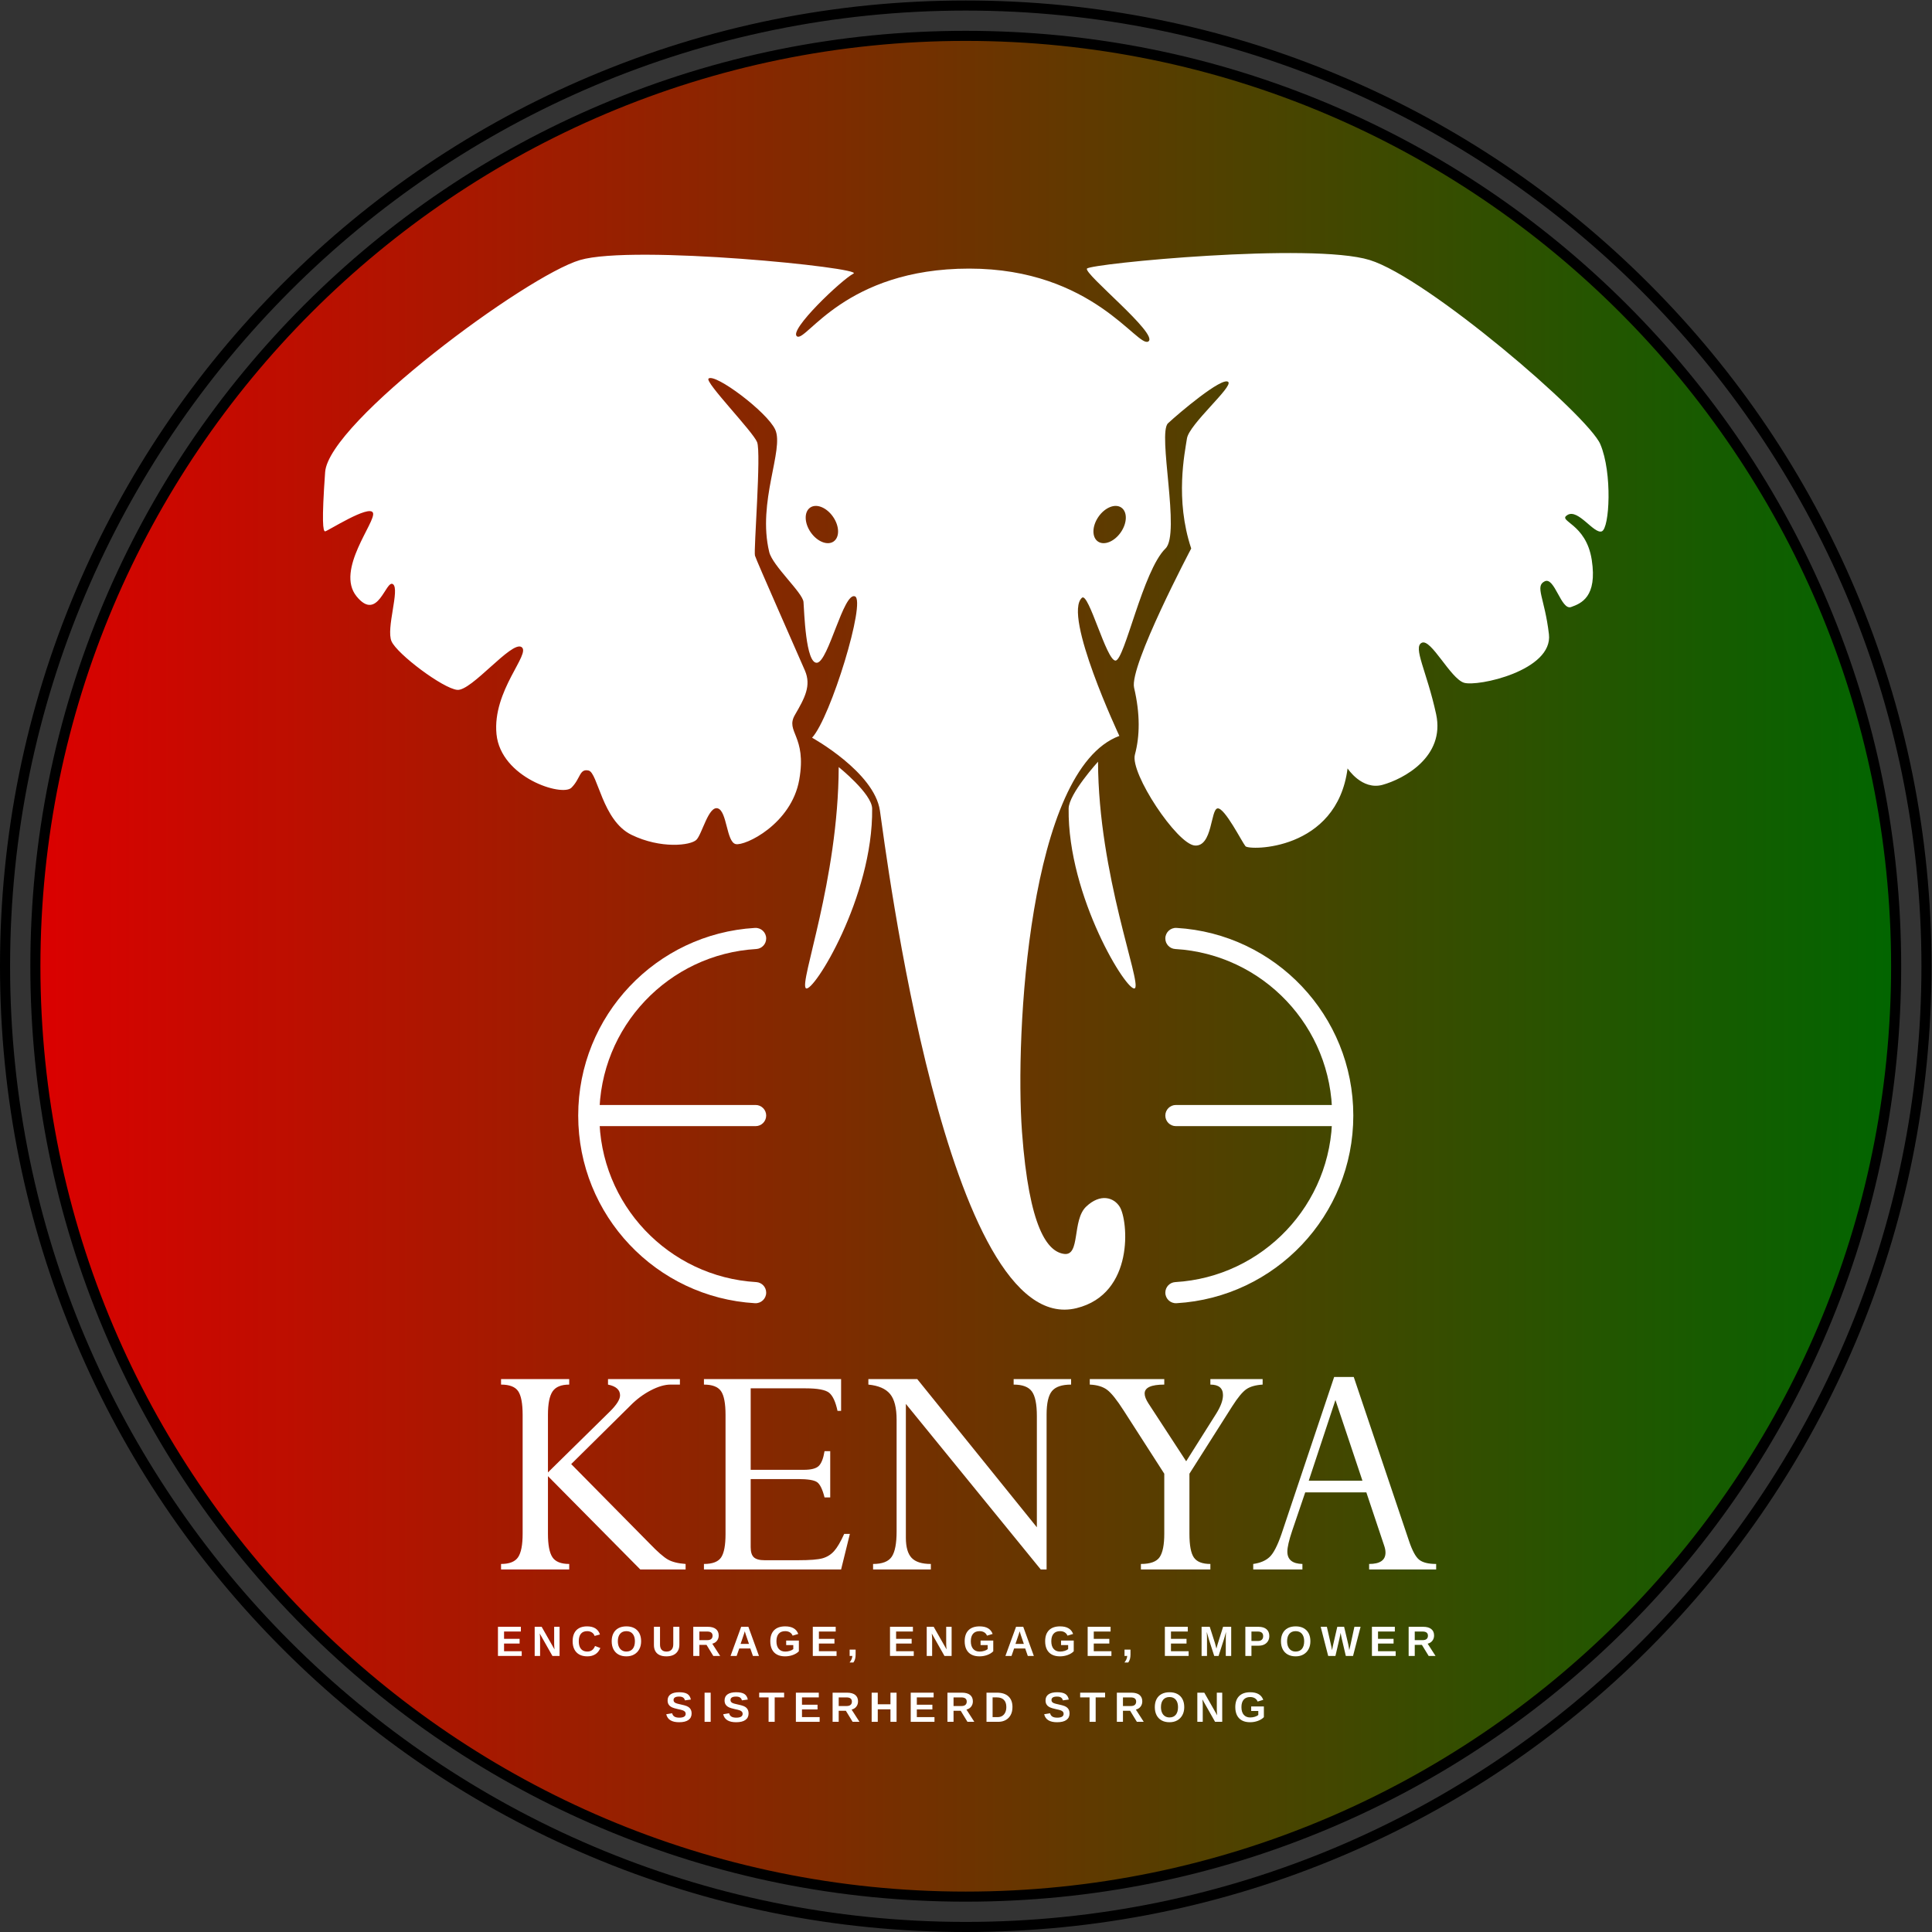 <?xml version="1.0" encoding="UTF-8" standalone="no"?>
<!-- Created with Inkscape (http://www.inkscape.org/) -->

<svg
   version="1.1"
   id="svg2"
   width="533.333"
   height="533.333"
   viewBox="0 0 533.333 533.333"
   xmlns="http://www.w3.org/2000/svg"
   xmlns:svg="http://www.w3.org/2000/svg">
  <rect x="0" y="0" width="533.333" height="533.333" fill="#333333" stroke="none"/>
  <defs
     id="defs6">
    <linearGradient
       x1="0"
       y1="0"
       x2="1"
       y2="0"
       gradientUnits="userSpaceOnUse"
       gradientTransform="matrix(385.349,0,0,-385.349,7.326,200)"
       spreadMethod="pad"
       id="linearGradient26">
      <stop
         style="stop-opacity:1;stop-color:#dc0000"
         offset="0"
         id="stop22" />
      <stop
         style="stop-opacity:1;stop-color:#006600"
         offset="1"
         id="stop24" />
    </linearGradient>
    <clipPath
       clipPathUnits="userSpaceOnUse"
       id="clipPath36">
      <path
         d="M 0,400 H 400 V 0 H 0 Z"
         id="path34" />
    </clipPath>
  </defs>
  <g
     id="g8"
     transform="matrix(1.333,0,0,-1.333,0,533.333)">
    <g
       id="g10">
      <g
         id="g12">
        <g
           id="g18">
          <g
             id="g20">
            <path
               d="M 7.326,200 C 7.326,93.588 93.589,7.325 200,7.325 v 0 c 106.411,0 192.674,86.263 192.674,192.675 v 0 c 0,106.411 -86.263,192.674 -192.674,192.674 v 0 C 93.589,392.674 7.326,306.411 7.326,200"
               style="fill:url(#linearGradient26);stroke:none"
               id="path28" />
          </g>
        </g>
      </g>
    </g>
    <g
       id="g30">
      <g
         id="g32"
         clip-path="url(#clipPath36)">
        <g
           id="g38"
           transform="translate(200,391.63)">
          <path
             d="m 0,0 c -105.665,0 -191.63,-85.965 -191.63,-191.63 0,-105.666 85.965,-191.63 191.63,-191.63 105.665,0 191.63,85.964 191.63,191.63 C 191.63,-85.965 105.665,0 0,0 m 0,-385.349 c -26.152,0 -51.521,5.122 -75.405,15.224 -23.068,9.757 -43.784,23.725 -61.575,41.515 -17.79,17.79 -31.758,38.508 -41.515,61.576 -10.102,23.883 -15.224,49.253 -15.224,75.404 0,26.151 5.122,51.521 15.224,75.404 9.757,23.068 23.725,43.785 41.515,61.575 17.791,17.791 38.507,31.758 61.575,41.516 C -51.521,-3.033 -26.152,2.088 0,2.088 c 26.151,0 51.521,-5.121 75.404,-15.223 23.068,-9.758 43.785,-23.725 61.576,-41.516 17.79,-17.79 31.758,-38.507 41.514,-61.575 10.102,-23.883 15.224,-49.253 15.224,-75.404 0,-26.151 -5.122,-51.521 -15.224,-75.404 C 168.738,-290.102 154.77,-310.82 136.98,-328.61 119.189,-346.4 98.472,-360.368 75.404,-370.125 51.521,-380.227 26.151,-385.349 0,-385.349"
             style="fill:#000000;fill-opacity:1;fill-rule:nonzero;stroke:none"
             id="path40" />
        </g>
        <g
           id="g42"
           transform="translate(119.742,169.077)">
          <path
             d="m 0,0 c 0,-20.719 16.186,-37.657 36.603,-38.86 1.261,-0.075 2.326,0.923 2.326,2.186 0,1.157 -0.9,2.117 -2.055,2.185 C 18.75,-33.426 4.379,-18.391 4.379,0 c 0,18.391 14.371,33.426 32.495,34.489 1.155,0.068 2.055,1.028 2.055,2.185 0,1.263 -1.065,2.261 -2.326,2.186 C 16.186,37.657 0,20.719 0,0"
             style="fill:#ffffff;fill-opacity:1;fill-rule:nonzero;stroke:none"
             id="path44" />
        </g>
        <g
           id="g46"
           transform="translate(123.904,166.887)">
          <path
             d="m 0,0 h 32.576 c 1.21,0 2.191,0.981 2.191,2.191 0,1.21 -0.981,2.19 -2.191,2.19 H 0 c -1.21,0 -2.191,-0.98 -2.191,-2.19 C -2.191,0.981 -1.21,0 0,0"
             style="fill:#ffffff;fill-opacity:1;fill-rule:nonzero;stroke:none"
             id="path48" />
        </g>
        <g
           id="g50"
           transform="translate(280.258,169.077)">
          <path
             d="m 0,0 c 0,-20.719 -16.186,-37.657 -36.603,-38.86 -1.261,-0.075 -2.326,0.923 -2.326,2.186 0,1.157 0.9,2.117 2.055,2.185 18.124,1.063 32.495,16.098 32.495,34.489 0,18.391 -14.371,33.426 -32.495,34.489 -1.155,0.068 -2.055,1.028 -2.055,2.185 0,1.263 1.065,2.261 2.326,2.186 C -16.186,37.657 0,20.719 0,0"
             style="fill:#ffffff;fill-opacity:1;fill-rule:nonzero;stroke:none"
             id="path52" />
        </g>
        <g
           id="g54"
           transform="translate(276.096,166.887)">
          <path
             d="m 0,0 h -32.576 c -1.21,0 -2.191,0.981 -2.191,2.191 0,1.21 0.981,2.19 2.191,2.19 H 0 c 1.21,0 2.191,-0.98 2.191,-2.19 C 2.191,0.981 1.21,0 0,0"
             style="fill:#ffffff;fill-opacity:1;fill-rule:nonzero;stroke:none"
             id="path56" />
        </g>
        <g
           id="g58"
           transform="translate(232.113,289.872)">
          <path
             d="m 0,0 c -1.337,-1.938 -3.458,-2.794 -4.741,-1.913 -1.282,0.885 -1.232,3.174 0.105,5.112 1.336,1.938 3.458,2.795 4.74,1.913 C 1.387,4.227 1.337,1.938 0,0 m -59.486,-1.913 c -1.278,-0.881 -3.4,-0.025 -4.741,1.913 -1.336,1.938 -1.382,4.227 -0.104,5.112 1.282,0.882 3.404,0.025 4.74,-1.913 1.341,-1.938 1.387,-4.227 0.105,-5.112 M 99.304,18.228 C 96.789,24.142 63.521,52.682 51.542,56.379 39.567,60.075 -6.269,55.639 -7.009,54.604 -7.748,53.568 7.923,41 5.706,39.521 3.488,38.042 -5.681,54.604 -31.41,54.604 c -25.725,0 -33.711,-15.229 -35.632,-14.047 -1.926,1.182 9.314,11.829 11.678,13.011 2.369,1.182 -45.54,6.064 -56.629,2.811 -11.089,-3.254 -52.047,-33.565 -52.787,-43.915 -0.739,-10.355 -0.447,-12.276 0,-12.276 0.443,0 9.164,5.618 9.904,3.847 0.739,-1.775 -7.836,-11.829 -3.4,-17.301 4.435,-5.471 6.064,3.547 7.543,2.515 1.479,-1.036 -1.479,-9.168 -0.297,-11.833 1.183,-2.661 10.647,-9.757 13.604,-10.054 2.958,-0.296 11.236,10.204 13.308,8.872 2.067,-1.328 -6.065,-9.018 -5.175,-18.04 0.885,-9.018 13.604,-13.011 15.525,-11.089 1.921,1.921 1.625,3.993 3.55,3.55 1.921,-0.443 2.807,-10.35 8.872,-13.307 6.06,-2.957 12.271,-2.218 13.453,-1.036 1.182,1.182 2.515,7.096 4.436,6.507 1.921,-0.593 1.775,-6.95 3.697,-7.393 1.921,-0.447 11.536,4.14 13.161,13.308 1.624,9.168 -2.958,9.907 -0.886,13.453 2.068,3.551 3.4,6.065 2.068,9.168 -1.329,3.104 -10.054,22.772 -10.35,23.808 -0.297,1.032 1.332,21.289 0.442,23.507 -0.885,2.218 -10.885,12.46 -10.053,13.161 1.361,1.149 12.125,-6.912 13.808,-10.571 1.888,-4.11 -3.771,-14.97 -1.24,-25.358 0.697,-2.865 6.95,-8.428 7.096,-10.35 0.151,-1.925 0.447,-12.864 2.811,-12.572 2.364,0.297 5.472,14.64 7.836,13.754 2.368,-0.889 -5.025,-25.136 -8.872,-29.279 0,0 12.865,-7.096 14.047,-15.083 1.182,-7.981 13.813,-109.674 40.716,-103.05 12.066,2.97 10.696,18.169 8.955,20.976 -1.203,1.951 -4.002,2.857 -6.959,0.046 -2.957,-2.807 -1.149,-10.233 -4.549,-9.791 -3.399,0.443 -7.259,5.171 -8.737,25.283 -1.479,20.107 1.386,75.04 20.165,81.991 0,0 -11.774,25.044 -7.744,28.611 1.387,1.228 5.063,-13.069 6.951,-13.011 1.883,0.054 5.655,18.65 10.35,23.215 3.149,3.061 -1.7,23.858 0.518,25.929 2.218,2.072 11.26,9.728 12.476,8.559 1.032,-0.998 -8.116,-8.763 -8.558,-11.72 -0.443,-2.958 -2.515,-12.568 0.885,-22.768 0,0 -12.877,-24.372 -11.829,-28.837 1.274,-5.434 1.203,-10.016 0.167,-13.859 -1.035,-3.846 8.705,-18.52 12.401,-18.816 3.697,-0.297 3.254,7.539 4.733,7.689 1.478,0.147 5.029,-6.95 5.768,-7.84 0.739,-0.885 18.925,-1.031 21.143,16.119 0,0 2.957,-4.582 7.247,-3.4 4.285,1.182 13.01,5.764 11.089,14.64 -1.921,8.871 -4.878,13.896 -2.957,14.786 1.921,0.885 5.914,-7.393 8.721,-8.283 2.811,-0.886 18.487,2.514 17.597,10.054 -0.885,7.543 -2.957,9.907 -0.885,10.943 2.067,1.036 3.4,-6.061 5.471,-5.321 2.068,0.739 5.468,2.067 4.286,9.757 -1.182,7.689 -7.243,7.986 -5.025,9.314 2.218,1.332 5.467,-3.989 7.096,-3.4 1.625,0.593 2.218,12.125 -0.296,18.04"
             style="fill:#ffffff;fill-opacity:1;fill-rule:nonzero;stroke:none"
             id="path60" />
        </g>
        <g
           id="g62"
           transform="translate(173.686,241.246)">
          <path
             d="M 0,0 C 0,0 6.894,-5.527 6.929,-8.597 7.138,-26.906 -5.325,-46.92 -6.787,-45.806 -8.249,-44.692 -0.071,-23.44 0,0"
             style="fill:#ffffff;fill-opacity:1;fill-rule:nonzero;stroke:none"
             id="path64" />
        </g>
        <g
           id="g66"
           transform="translate(227.393,242.36)">
          <path
             d="M 0,0 C 0,0 -6.054,-6.641 -6.09,-9.711 -6.298,-28.019 6.165,-48.033 7.627,-46.92 9.088,-45.806 0.071,-23.44 0,0"
             style="fill:#ffffff;fill-opacity:1;fill-rule:nonzero;stroke:none"
             id="path68" />
        </g>
        <g
           id="g70"
           transform="translate(103.762,75.075)">
          <path
             d="m 0,0 v 1.143 c 1.725,0 2.901,0.465 3.529,1.396 0.627,0.931 0.942,2.552 0.942,4.862 v 24.594 c 0,2.377 -0.309,4.021 -0.925,4.929 C 2.93,37.833 1.748,38.287 0,38.287 v 1.143 h 14.118 v -1.143 c -1.659,0 -2.807,-0.471 -3.446,-1.412 C 10.033,35.934 9.714,34.309 9.714,32.001 V 20.102 l 12.881,12.666 c 1.368,1.366 2.051,2.464 2.051,3.295 0,1.146 -0.832,1.887 -2.495,2.224 v 1.143 h 14.892 v -1.143 h -1.949 c -1.189,0 -2.55,-0.398 -4.085,-1.193 C 29.474,36.298 28.067,35.25 26.79,33.95 L 14.526,21.825 30.824,5.312 C 32.437,3.639 33.682,2.555 34.556,2.058 35.43,1.561 36.65,1.256 38.22,1.143 V 0 H 28.838 L 9.714,19.328 V 7.407 c 0,-2.313 0.308,-3.934 0.925,-4.867 0.616,-0.932 1.775,-1.397 3.479,-1.397 l 0,-1.143 z"
             style="fill:#ffffff;fill-opacity:1;fill-rule:nonzero;stroke:none"
             id="path72" />
        </g>
        <g
           id="g74"
           transform="translate(170.755,99.58)">
          <path
             d="M 0,0 H 1.177 V -9.58 H 0 c -0.426,1.681 -0.94,2.733 -1.546,3.16 -0.604,0.425 -1.928,0.639 -3.967,0.639 h -9.781 v -14.118 c 0,-0.987 0.219,-1.681 0.655,-2.084 0.438,-0.404 1.182,-0.606 2.236,-0.606 h 6.89 c 2.465,0 4.169,0.135 5.11,0.403 0.941,0.269 1.737,0.768 2.386,1.497 0.651,0.727 1.345,1.91 2.084,3.545 h 1.177 l -1.815,-7.361 h -28.405 v 1.143 c 1.771,0 2.959,0.454 3.564,1.362 0.605,0.909 0.908,2.519 0.908,4.829 V 7.49 c 0,2.4 -0.314,4.049 -0.941,4.946 -0.628,0.897 -1.805,1.346 -3.531,1.346 v 1.143 H 3.429 V 8.337 h -0.74 c -0.403,1.882 -0.98,3.131 -1.73,3.748 -0.752,0.615 -2.382,0.924 -4.892,0.924 H -15.294 V -3.865 h 11.025 c 1.501,0 2.527,0.268 3.077,0.806 C -0.644,-2.521 -0.246,-1.502 0,0"
             style="fill:#ffffff;fill-opacity:1;fill-rule:nonzero;stroke:none"
             id="path76" />
        </g>
        <g
           id="g78"
           transform="translate(209.916,113.362)">
          <path
             d="M 0,0 V 1.143 H 11.9 V 0 C 9.995,0 8.673,-0.448 7.934,-1.345 7.194,-2.241 6.824,-3.866 6.824,-6.219 V -38.287 H 5.616 L -22.319,-4 v -27.693 c 0,-1.952 0.397,-3.348 1.193,-4.19 0.795,-0.841 2.123,-1.262 3.983,-1.262 v -1.142 h -11.966 v 1.142 c 1.904,0 3.193,0.499 3.865,1.498 0.673,0.998 1.009,2.752 1.009,5.265 v 23.08 c 0,2.49 -0.454,4.28 -1.362,5.366 C -26.505,-0.848 -28,-0.202 -30.085,0 v 1.143 h 10.12 l 24.773,-30.69 v 23.06 c 0,2.42 -0.342,4.105 -1.026,5.058 C 3.099,-0.477 1.838,0 0,0"
             style="fill:#ffffff;fill-opacity:1;fill-rule:nonzero;stroke:none"
             id="path80" />
        </g>
        <g
           id="g82"
           transform="translate(255.195,108.891)">
          <path
             d="M 0,0 -8.874,-13.983 V -26.41 c 0,-2.402 0.308,-4.047 0.925,-4.934 0.616,-0.886 1.753,-1.33 3.412,-1.33 v -1.142 h -14.388 v 1.142 c 1.95,0 3.244,0.472 3.883,1.415 0.639,0.943 0.958,2.559 0.958,4.849 v 12.427 l -8.403,13.075 c -1.39,2.174 -2.522,3.597 -3.396,4.269 -0.874,0.672 -2.084,1.042 -3.63,1.11 v 1.142 h 15.429 V 4.471 c -2.711,0 -4.065,-0.617 -4.065,-1.849 0,-0.56 0.268,-1.255 0.806,-2.083 l 7.796,-11.945 6.243,9.899 c 0.919,1.478 1.378,2.742 1.378,3.795 0,1.454 -0.87,2.183 -2.611,2.183 V 5.613 H 6.286 V 4.471 C 4.829,4.381 3.703,4.062 2.908,3.513 2.112,2.963 1.144,1.792 0,0"
             style="fill:#ffffff;fill-opacity:1;fill-rule:nonzero;stroke:none"
             id="path84" />
        </g>
        <g
           id="g86"
           transform="translate(271.03,93.462)">
          <path
             d="M 0,0 H 11.118 L 5.527,16.707 Z m 12.503,-18.387 v 1.143 c 2.261,0 3.391,0.786 3.391,2.359 0,0.45 -0.101,0.955 -0.303,1.518 L 11.928,-2.42 H -0.73 l -2.691,-7.918 c -0.673,-1.999 -1.009,-3.447 -1.009,-4.346 0,-1.662 1.039,-2.515 3.118,-2.56 v -1.143 h -10.186 v 1.143 c 1.458,0.202 2.591,0.685 3.398,1.449 0.808,0.764 1.626,2.347 2.456,4.75 L 5.261,21.48 h 4.057 l 11.45,-33.973 c 0.672,-1.999 1.373,-3.291 2.101,-3.875 0.73,-0.584 1.902,-0.876 3.517,-0.876 v -1.143 z"
             style="fill:#ffffff;fill-opacity:1;fill-rule:nonzero;stroke:none"
             id="path88" />
        </g>
        <g
           id="g90"
           transform="translate(108.043,58.147)">
          <path
             d="m 0,0 v -0.977 h -4.921 v 6.035 h 4.745 V 4.081 H -3.657 V 2.565 h 3.22 V 1.589 h -3.22 V 0 Z"
             style="fill:#ffffff;fill-opacity:1;fill-rule:nonzero;stroke:none"
             id="path92" />
        </g>
        <g
           id="g94"
           transform="translate(111.849,60.729)">
          <path
             d="M 0,0 V -3.559 H -1.122 V 2.476 H 0.321 L 2.989,-2.21 C 2.938,-1.775 2.912,-1.383 2.912,-1.031 V 2.476 H 4.034 V -3.559 H 2.553 l -2.63,4.647 C -0.052,0.862 -0.032,0.659 -0.02,0.478 -0.007,0.297 0,0.138 0,0"
             style="fill:#ffffff;fill-opacity:1;fill-rule:nonzero;stroke:none"
             id="path96" />
        </g>
        <g
           id="g98"
           transform="translate(121.634,58.079)">
          <path
             d="m 0,0 c 0.765,0 1.295,0.383 1.589,1.147 l 1.1,-0.415 C 2.452,0.149 2.104,-0.283 1.646,-0.567 1.188,-0.852 0.64,-0.994 0,-0.994 c -0.646,0 -1.195,0.124 -1.649,0.371 -0.455,0.247 -0.8,0.604 -1.039,1.072 -0.239,0.469 -0.358,1.031 -0.358,1.688 0,0.662 0.114,1.222 0.343,1.678 0.228,0.457 0.565,0.805 1.011,1.043 0.445,0.239 0.991,0.358 1.636,0.358 0.708,0 1.285,-0.142 1.73,-0.426 C 2.119,4.506 2.433,4.089 2.612,3.537 L 1.499,3.233 C 1.404,3.536 1.22,3.776 0.944,3.955 0.668,4.134 0.344,4.223 -0.03,4.223 -0.602,4.223 -1.035,4.046 -1.33,3.691 -1.626,3.338 -1.773,2.819 -1.773,2.137 -1.773,1.675 -1.706,1.284 -1.57,0.968 -1.435,0.65 -1.234,0.41 -0.971,0.246 -0.706,0.082 -0.383,0 0,0"
             style="fill:#ffffff;fill-opacity:1;fill-rule:nonzero;stroke:none"
             id="path100" />
        </g>
        <g
           id="g102"
           transform="translate(131.483,60.216)">
          <path
             d="m 0,0 c 0,0.651 -0.154,1.161 -0.463,1.531 -0.308,0.37 -0.74,0.555 -1.297,0.555 -0.565,0 -1.003,-0.184 -1.31,-0.551 C -3.379,1.169 -3.533,0.657 -3.533,0 c 0,-0.439 0.071,-0.819 0.214,-1.139 0.142,-0.32 0.346,-0.566 0.61,-0.739 0.265,-0.173 0.577,-0.259 0.94,-0.259 0.566,0 1.001,0.186 1.309,0.557 C -0.153,-1.209 0,-0.683 0,0 m 1.289,0 c 0,-0.628 -0.126,-1.177 -0.379,-1.646 -0.253,-0.47 -0.608,-0.835 -1.066,-1.095 -0.458,-0.26 -0.996,-0.39 -1.613,-0.39 -0.63,0 -1.173,0.127 -1.627,0.379 -0.455,0.253 -0.802,0.613 -1.045,1.082 -0.243,0.468 -0.365,1.024 -0.365,1.67 0,0.646 0.121,1.198 0.363,1.657 0.241,0.46 0.589,0.813 1.045,1.057 0.455,0.243 1.002,0.365 1.638,0.365 0.64,0 1.186,-0.123 1.64,-0.37 C 0.334,2.462 0.683,2.108 0.925,1.649 1.168,1.189 1.289,0.64 1.289,0"
             style="fill:#ffffff;fill-opacity:1;fill-rule:nonzero;stroke:none"
             id="path104" />
        </g>
        <g
           id="g106"
           transform="translate(137.991,57.085)">
          <path
             d="M 0,0 C -0.554,0 -1.022,0.091 -1.405,0.272 -1.787,0.453 -2.077,0.719 -2.274,1.069 -2.472,1.419 -2.57,1.845 -2.57,2.348 V 6.12 h 1.263 V 2.445 c 0,-0.476 0.114,-0.838 0.341,-1.085 0.227,-0.247 0.561,-0.371 1,-0.371 0.451,0 0.798,0.13 1.041,0.388 0.242,0.259 0.363,0.629 0.363,1.111 V 6.12 H 2.702 V 2.411 C 2.702,1.903 2.596,1.47 2.383,1.109 2.171,0.75 1.863,0.475 1.46,0.285 1.058,0.095 0.571,0 0,0"
             style="fill:#ffffff;fill-opacity:1;fill-rule:nonzero;stroke:none"
             id="path108" />
        </g>
        <g
           id="g110"
           transform="translate(147.566,61.355)">
          <path
             d="m 0,0 c 0,0.288 -0.093,0.505 -0.278,0.65 -0.187,0.147 -0.465,0.219 -0.836,0.219 h -1.618 v -1.781 h 1.652 c 0.354,0 0.623,0.079 0.806,0.239 C -0.092,-0.513 0,-0.289 0,0 M -2.732,-1.894 V -4.185 H -3.996 V 1.85 h 3.015 C -0.262,1.85 0.294,1.695 0.685,1.386 1.076,1.075 1.271,0.631 1.271,0.051 1.271,-0.371 1.151,-0.736 0.912,-1.043 0.672,-1.35 0.348,-1.552 -0.061,-1.649 L 1.571,-4.185 H 0.149 l -1.4,2.291 z"
             style="fill:#ffffff;fill-opacity:1;fill-rule:nonzero;stroke:none"
             id="path112" />
        </g>
        <g
           id="g114"
           transform="translate(154.237,62.276)">
          <path
             d="m 0,0 c -0.028,-0.114 -0.068,-0.252 -0.12,-0.411 -0.051,-0.16 -0.088,-0.274 -0.111,-0.339 l -0.634,-1.863 h 1.734 l -0.65,1.902 C 0.179,-0.594 0.142,-0.476 0.107,-0.355 0.073,-0.236 0.037,-0.117 0,0 m -1.147,-3.563 -0.537,-1.542 h -1.262 l 2.201,6.034 h 1.49 L 2.938,-5.105 H 1.687 l -0.535,1.542 z"
             style="fill:#ffffff;fill-opacity:1;fill-rule:nonzero;stroke:none"
             id="path116" />
        </g>
        <g
           id="g118"
           transform="translate(162.613,58.074)">
          <path
             d="M 0,0 C 0.328,0 0.646,0.048 0.955,0.144 1.264,0.239 1.502,0.361 1.67,0.51 V 1.345 H 0.197 V 2.279 H 2.826 V 0.061 C 2.507,-0.268 2.091,-0.525 1.578,-0.711 1.065,-0.896 0.528,-0.989 -0.034,-0.989 c -0.654,0 -1.209,0.122 -1.664,0.366 -0.455,0.244 -0.802,0.6 -1.039,1.066 -0.237,0.467 -0.356,1.034 -0.356,1.699 0,0.994 0.266,1.755 0.797,2.285 0.531,0.529 1.295,0.794 2.291,0.794 0.709,0 1.288,-0.13 1.739,-0.392 C 2.186,4.568 2.507,4.175 2.698,3.649 L 1.533,3.298 C 1.407,3.604 1.21,3.835 0.942,3.992 0.674,4.149 0.358,4.228 -0.005,4.228 -0.599,4.228 -1.05,4.048 -1.357,3.688 -1.666,3.328 -1.82,2.813 -1.82,2.142 -1.82,1.459 -1.661,0.932 -1.343,0.56 -1.024,0.187 -0.577,0 0,0"
             style="fill:#ffffff;fill-opacity:1;fill-rule:nonzero;stroke:none"
             id="path120" />
        </g>
        <g
           id="g122"
           transform="translate(173.244,58.147)">
          <path
             d="m 0,0 v -0.977 h -4.921 v 6.035 h 4.745 V 4.081 H -3.657 V 2.565 h 3.22 V 1.589 h -3.22 V 0 Z"
             style="fill:#ffffff;fill-opacity:1;fill-rule:nonzero;stroke:none"
             id="path124" />
        </g>
        <g
           id="g126"
           transform="translate(177.192,57.453)">
          <path
             d="M 0,0 C 0,-0.342 -0.037,-0.645 -0.109,-0.907 -0.183,-1.17 -0.3,-1.414 -0.463,-1.64 h -0.792 c 0.168,0.203 0.305,0.425 0.411,0.668 0.106,0.243 0.158,0.473 0.158,0.69 H -1.238 V 1.024 H 0 Z"
             style="fill:#ffffff;fill-opacity:1;fill-rule:nonzero;stroke:none"
             id="path128" />
        </g>
        <g
           id="g130"
           transform="translate(189.232,58.147)">
          <path
             d="m 0,0 v -0.977 h -4.921 v 6.035 h 4.745 V 4.081 H -3.657 V 2.565 h 3.22 V 1.589 h -3.22 V 0 Z"
             style="fill:#ffffff;fill-opacity:1;fill-rule:nonzero;stroke:none"
             id="path132" />
        </g>
        <g
           id="g134"
           transform="translate(193.037,60.729)">
          <path
             d="M 0,0 V -3.559 H -1.122 V 2.476 H 0.321 L 2.989,-2.21 C 2.938,-1.775 2.912,-1.383 2.912,-1.031 V 2.476 H 4.034 V -3.559 H 2.553 l -2.63,4.647 C -0.052,0.862 -0.032,0.659 -0.02,0.478 -0.007,0.297 0,0.138 0,0"
             style="fill:#ffffff;fill-opacity:1;fill-rule:nonzero;stroke:none"
             id="path136" />
        </g>
        <g
           id="g138"
           transform="translate(202.869,58.074)">
          <path
             d="M 0,0 C 0.328,0 0.646,0.048 0.955,0.144 1.264,0.239 1.502,0.361 1.67,0.51 V 1.345 H 0.197 V 2.279 H 2.826 V 0.061 C 2.507,-0.268 2.091,-0.525 1.578,-0.711 1.065,-0.896 0.528,-0.989 -0.034,-0.989 c -0.654,0 -1.209,0.122 -1.664,0.366 -0.455,0.244 -0.802,0.6 -1.039,1.066 -0.237,0.467 -0.356,1.034 -0.356,1.699 0,0.994 0.266,1.755 0.797,2.285 0.531,0.529 1.295,0.794 2.291,0.794 0.709,0 1.288,-0.13 1.739,-0.392 C 2.186,4.568 2.507,4.175 2.698,3.649 L 1.533,3.298 C 1.407,3.604 1.21,3.835 0.942,3.992 0.674,4.149 0.358,4.228 -0.005,4.228 -0.599,4.228 -1.05,4.048 -1.357,3.688 -1.666,3.328 -1.82,2.813 -1.82,2.142 -1.82,1.459 -1.661,0.932 -1.343,0.56 -1.024,0.187 -0.577,0 0,0"
             style="fill:#ffffff;fill-opacity:1;fill-rule:nonzero;stroke:none"
             id="path140" />
        </g>
        <g
           id="g142"
           transform="translate(211.16,62.276)">
          <path
             d="m 0,0 c -0.028,-0.114 -0.068,-0.252 -0.12,-0.411 -0.051,-0.16 -0.088,-0.274 -0.111,-0.339 l -0.634,-1.863 h 1.734 l -0.65,1.902 C 0.179,-0.594 0.142,-0.476 0.107,-0.355 0.073,-0.236 0.037,-0.117 0,0 m -1.147,-3.563 -0.537,-1.542 h -1.262 l 2.201,6.034 h 1.49 L 2.938,-5.105 H 1.687 l -0.535,1.542 z"
             style="fill:#ffffff;fill-opacity:1;fill-rule:nonzero;stroke:none"
             id="path144" />
        </g>
        <g
           id="g146"
           transform="translate(219.535,58.074)">
          <path
             d="M 0,0 C 0.328,0 0.646,0.048 0.955,0.144 1.264,0.239 1.502,0.361 1.67,0.51 V 1.345 H 0.197 V 2.279 H 2.826 V 0.061 C 2.507,-0.268 2.091,-0.525 1.578,-0.711 1.065,-0.896 0.528,-0.989 -0.034,-0.989 c -0.654,0 -1.209,0.122 -1.664,0.366 -0.455,0.244 -0.802,0.6 -1.039,1.066 -0.237,0.467 -0.356,1.034 -0.356,1.699 0,0.994 0.266,1.755 0.797,2.285 0.531,0.529 1.295,0.794 2.291,0.794 0.709,0 1.288,-0.13 1.739,-0.392 C 2.186,4.568 2.507,4.175 2.698,3.649 L 1.533,3.298 C 1.407,3.604 1.21,3.835 0.942,3.992 0.674,4.149 0.358,4.228 -0.005,4.228 -0.599,4.228 -1.05,4.048 -1.357,3.688 -1.666,3.328 -1.82,2.813 -1.82,2.142 -1.82,1.459 -1.661,0.932 -1.343,0.56 -1.024,0.187 -0.577,0 0,0"
             style="fill:#ffffff;fill-opacity:1;fill-rule:nonzero;stroke:none"
             id="path148" />
        </g>
        <g
           id="g150"
           transform="translate(230.167,58.147)">
          <path
             d="m 0,0 v -0.977 h -4.921 v 6.035 h 4.745 V 4.081 H -3.657 V 2.565 h 3.22 V 1.589 h -3.22 V 0 Z"
             style="fill:#ffffff;fill-opacity:1;fill-rule:nonzero;stroke:none"
             id="path152" />
        </g>
        <g
           id="g154"
           transform="translate(234.115,57.453)">
          <path
             d="M 0,0 C 0,-0.342 -0.037,-0.645 -0.109,-0.907 -0.183,-1.17 -0.3,-1.414 -0.463,-1.64 h -0.792 c 0.168,0.203 0.305,0.425 0.411,0.668 0.106,0.243 0.158,0.473 0.158,0.69 H -1.238 V 1.024 H 0 Z"
             style="fill:#ffffff;fill-opacity:1;fill-rule:nonzero;stroke:none"
             id="path156" />
        </g>
        <g
           id="g158"
           transform="translate(246.155,58.147)">
          <path
             d="m 0,0 v -0.977 h -4.921 v 6.035 h 4.745 V 4.081 H -3.657 V 2.565 h 3.22 V 1.589 h -3.22 V 0 Z"
             style="fill:#ffffff;fill-opacity:1;fill-rule:nonzero;stroke:none"
             id="path160" />
        </g>
        <g
           id="g162"
           transform="translate(249.96,60.828)">
          <path
             d="m 0,0 v -3.657 h -1.122 v 6.034 h 1.691 l 1.079,-3.375 c 0.049,-0.188 0.099,-0.377 0.151,-0.567 0.051,-0.19 0.101,-0.379 0.149,-0.568 0.031,0.109 0.062,0.217 0.09,0.323 0.029,0.108 0.059,0.215 0.088,0.325 0.03,0.108 0.061,0.214 0.093,0.32 L 3.328,2.377 H 5.011 V -3.657 H 3.889 V 0 c 0,0.083 0.004,0.249 0.01,0.499 0.007,0.25 0.018,0.522 0.033,0.816 C 3.832,0.933 3.744,0.607 3.668,0.339 3.593,0.07 3.53,-0.14 3.481,-0.291 L 2.394,-3.657 h -0.9 L 0.407,-0.291 -0.052,1.315 C -0.034,0.984 -0.021,0.709 -0.013,0.491 -0.005,0.272 0,0.108 0,0"
             style="fill:#ffffff;fill-opacity:1;fill-rule:nonzero;stroke:none"
             id="path164" />
        </g>
        <g
           id="g166"
           transform="translate(261.59,61.273)">
          <path
             d="m 0,0 c 0,0.635 -0.374,0.951 -1.122,0.951 h -1.306 v -1.957 h 1.34 c 0.349,0 0.617,0.086 0.806,0.259 C -0.094,-0.574 0,-0.325 0,0 m 1.272,0.021 c 0,-0.39 -0.089,-0.737 -0.267,-1.038 -0.179,-0.301 -0.433,-0.537 -0.761,-0.707 -0.328,-0.17 -0.72,-0.255 -1.173,-0.255 h -1.499 v -2.124 h -1.263 v 6.035 h 2.711 c 0.722,0 1.278,-0.166 1.667,-0.499 C 1.077,1.101 1.272,0.63 1.272,0.021"
             style="fill:#ffffff;fill-opacity:1;fill-rule:nonzero;stroke:none"
             id="path168" />
        </g>
        <g
           id="g170"
           transform="translate(270.082,60.216)">
          <path
             d="m 0,0 c 0,0.651 -0.154,1.161 -0.463,1.531 -0.308,0.37 -0.74,0.555 -1.297,0.555 -0.565,0 -1.003,-0.184 -1.31,-0.551 C -3.379,1.169 -3.533,0.657 -3.533,0 c 0,-0.439 0.071,-0.819 0.214,-1.139 0.142,-0.32 0.346,-0.566 0.61,-0.739 0.265,-0.173 0.577,-0.259 0.94,-0.259 0.566,0 1.001,0.186 1.309,0.557 C -0.153,-1.209 0,-0.683 0,0 m 1.289,0 c 0,-0.628 -0.126,-1.177 -0.379,-1.646 -0.253,-0.47 -0.608,-0.835 -1.066,-1.095 -0.458,-0.26 -0.996,-0.39 -1.613,-0.39 -0.63,0 -1.173,0.127 -1.627,0.379 -0.455,0.253 -0.802,0.613 -1.045,1.082 -0.243,0.468 -0.365,1.024 -0.365,1.67 0,0.646 0.121,1.198 0.363,1.657 0.241,0.46 0.589,0.813 1.045,1.057 0.455,0.243 1.002,0.365 1.638,0.365 0.64,0 1.186,-0.123 1.64,-0.37 C 0.334,2.462 0.683,2.108 0.925,1.649 1.168,1.189 1.289,0.64 1.289,0"
             style="fill:#ffffff;fill-opacity:1;fill-rule:nonzero;stroke:none"
             id="path172" />
        </g>
        <g
           id="g174"
           transform="translate(277.387,60.743)">
          <path
             d="M 0,0 -0.831,-3.572 H -2.33 l -1.555,6.034 h 1.281 l 0.839,-3.695 c 0.037,-0.158 0.078,-0.339 0.122,-0.544 0.044,-0.206 0.081,-0.407 0.109,-0.6 0.029,0.134 0.055,0.265 0.08,0.392 0.023,0.127 0.049,0.253 0.074,0.377 0.026,0.124 0.053,0.247 0.082,0.37 l 0.852,3.7 h 1.414 l 0.844,-3.567 c 0.028,-0.121 0.063,-0.294 0.104,-0.523 0.041,-0.228 0.081,-0.478 0.118,-0.749 0.037,0.165 0.07,0.312 0.101,0.439 0.03,0.126 0.059,0.253 0.09,0.38 0.03,0.128 0.062,0.273 0.096,0.436 L 3.096,2.462 H 4.377 L 2.817,-3.572 H 1.318 l -0.817,3.49 C 0.452,0.124 0.406,0.334 0.363,0.548 0.32,0.762 0.282,0.981 0.248,1.207 0.225,1.085 0.196,0.94 0.162,0.774 0.128,0.609 0.096,0.455 0.066,0.312 0.036,0.17 0.014,0.065 0,0"
             style="fill:#ffffff;fill-opacity:1;fill-rule:nonzero;stroke:none"
             id="path176" />
        </g>
        <g
           id="g178"
           transform="translate(289.034,58.147)">
          <path
             d="m 0,0 v -0.977 h -4.921 v 6.035 h 4.745 V 4.081 H -3.657 V 2.565 h 3.22 V 1.589 h -3.22 V 0 Z"
             style="fill:#ffffff;fill-opacity:1;fill-rule:nonzero;stroke:none"
             id="path180" />
        </g>
        <g
           id="g182"
           transform="translate(295.714,61.355)">
          <path
             d="m 0,0 c 0,0.288 -0.093,0.505 -0.278,0.65 -0.187,0.147 -0.465,0.219 -0.836,0.219 h -1.618 v -1.781 h 1.652 c 0.354,0 0.623,0.079 0.806,0.239 C -0.092,-0.513 0,-0.289 0,0 M -2.732,-1.894 V -4.185 H -3.996 V 1.85 h 3.015 C -0.262,1.85 0.294,1.695 0.685,1.386 1.076,1.075 1.271,0.631 1.271,0.051 1.271,-0.371 1.151,-0.736 0.912,-1.043 0.672,-1.35 0.348,-1.552 -0.061,-1.649 L 1.571,-4.185 H 0.149 l -1.4,2.291 z"
             style="fill:#ffffff;fill-opacity:1;fill-rule:nonzero;stroke:none"
             id="path184" />
        </g>
        <g
           id="g186"
           transform="translate(143.228,45.265)">
          <path
             d="m 0,0 c 0,-0.592 -0.219,-1.043 -0.657,-1.355 -0.439,-0.314 -1.082,-0.47 -1.93,-0.47 -1.527,0 -2.417,0.553 -2.668,1.658 l 1.221,0.201 c 0.082,-0.32 0.244,-0.552 0.483,-0.696 0.24,-0.145 0.572,-0.216 0.998,-0.216 0.443,0 0.774,0.066 0.994,0.201 0.22,0.134 0.33,0.335 0.33,0.604 0,0.171 -0.05,0.312 -0.15,0.424 -0.1,0.111 -0.243,0.204 -0.429,0.278 -0.09,0.037 -0.225,0.078 -0.402,0.122 -0.177,0.045 -0.396,0.094 -0.659,0.148 -0.303,0.072 -0.54,0.132 -0.711,0.182 -0.172,0.05 -0.309,0.099 -0.411,0.146 -0.104,0.046 -0.203,0.099 -0.3,0.156 -0.215,0.129 -0.382,0.3 -0.502,0.513 -0.119,0.215 -0.18,0.482 -0.18,0.802 0,0.545 0.205,0.963 0.616,1.252 0.409,0.29 1.004,0.435 1.788,0.435 0.748,0 1.309,-0.116 1.684,-0.351 C -0.509,3.8 -0.267,3.413 -0.158,2.873 L -1.384,2.706 c -0.062,0.26 -0.19,0.456 -0.383,0.587 -0.192,0.132 -0.468,0.197 -0.829,0.197 -0.383,0 -0.669,-0.06 -0.86,-0.179 -0.191,-0.121 -0.287,-0.3 -0.287,-0.54 0,-0.158 0.041,-0.286 0.122,-0.386 C -3.54,2.285 -3.419,2.199 -3.26,2.128 -3.108,2.06 -2.784,1.973 -2.287,1.867 -1.999,1.804 -1.75,1.745 -1.542,1.689 -1.333,1.634 -1.166,1.58 -1.041,1.528 -0.915,1.475 -0.803,1.417 -0.704,1.357 -0.606,1.297 -0.521,1.233 -0.45,1.164 -0.304,1.024 -0.192,0.858 -0.115,0.666 -0.039,0.473 0,0.251 0,0"
             style="fill:#ffffff;fill-opacity:1;fill-rule:nonzero;stroke:none"
             id="path188" />
        </g>
        <path
           d="m 147.175,43.526 h -1.264 v 6.034 h 1.264 z"
           style="fill:#ffffff;fill-opacity:1;fill-rule:nonzero;stroke:none"
           id="path190" />
        <g
           id="g192"
           transform="translate(155.024,45.265)">
          <path
             d="m 0,0 c 0,-0.592 -0.219,-1.043 -0.657,-1.355 -0.439,-0.314 -1.082,-0.47 -1.93,-0.47 -1.527,0 -2.417,0.553 -2.668,1.658 l 1.221,0.201 c 0.082,-0.32 0.244,-0.552 0.483,-0.696 0.24,-0.145 0.572,-0.216 0.998,-0.216 0.443,0 0.774,0.066 0.994,0.201 0.22,0.134 0.33,0.335 0.33,0.604 0,0.171 -0.05,0.312 -0.15,0.424 -0.1,0.111 -0.243,0.204 -0.429,0.278 -0.09,0.037 -0.225,0.078 -0.402,0.122 -0.177,0.045 -0.396,0.094 -0.659,0.148 -0.303,0.072 -0.54,0.132 -0.711,0.182 -0.172,0.05 -0.309,0.099 -0.411,0.146 -0.104,0.046 -0.203,0.099 -0.3,0.156 -0.215,0.129 -0.382,0.3 -0.502,0.513 -0.119,0.215 -0.18,0.482 -0.18,0.802 0,0.545 0.205,0.963 0.616,1.252 0.409,0.29 1.004,0.435 1.788,0.435 0.748,0 1.309,-0.116 1.684,-0.351 C -0.509,3.8 -0.267,3.413 -0.158,2.873 L -1.384,2.706 c -0.062,0.26 -0.19,0.456 -0.383,0.587 -0.192,0.132 -0.468,0.197 -0.829,0.197 -0.383,0 -0.669,-0.06 -0.86,-0.179 -0.191,-0.121 -0.287,-0.3 -0.287,-0.54 0,-0.158 0.041,-0.286 0.122,-0.386 C -3.54,2.285 -3.419,2.199 -3.26,2.128 -3.108,2.06 -2.784,1.973 -2.287,1.867 -1.999,1.804 -1.75,1.745 -1.542,1.689 -1.333,1.634 -1.166,1.58 -1.041,1.528 -0.915,1.475 -0.803,1.417 -0.704,1.357 -0.606,1.297 -0.521,1.233 -0.45,1.164 -0.304,1.024 -0.192,0.858 -0.115,0.666 -0.039,0.473 0,0.251 0,0"
             style="fill:#ffffff;fill-opacity:1;fill-rule:nonzero;stroke:none"
             id="path194" />
        </g>
        <g
           id="g196"
           transform="translate(160.431,48.584)">
          <path
             d="M 0,0 V -5.058 H -1.264 V 0 H -3.212 V 0.977 H 1.953 L 1.953,0 Z"
             style="fill:#ffffff;fill-opacity:1;fill-rule:nonzero;stroke:none"
             id="path198" />
        </g>
        <g
           id="g200"
           transform="translate(169.741,44.503)">
          <path
             d="m 0,0 v -0.977 h -4.921 v 6.035 h 4.745 V 4.081 H -3.657 V 2.565 h 3.22 V 1.589 h -3.22 V 0 Z"
             style="fill:#ffffff;fill-opacity:1;fill-rule:nonzero;stroke:none"
             id="path202" />
        </g>
        <g
           id="g204"
           transform="translate(176.42,47.711)">
          <path
             d="m 0,0 c 0,0.288 -0.093,0.505 -0.278,0.65 -0.187,0.147 -0.465,0.219 -0.836,0.219 h -1.618 v -1.781 h 1.652 c 0.354,0 0.623,0.079 0.806,0.239 C -0.092,-0.513 0,-0.289 0,0 M -2.732,-1.894 V -4.185 H -3.996 V 1.85 h 3.015 C -0.262,1.85 0.294,1.695 0.685,1.386 1.076,1.075 1.271,0.631 1.271,0.051 1.271,-0.371 1.151,-0.736 0.912,-1.043 0.672,-1.35 0.348,-1.552 -0.061,-1.649 L 1.571,-4.185 H 0.149 l -1.4,2.291 z"
             style="fill:#ffffff;fill-opacity:1;fill-rule:nonzero;stroke:none"
             id="path206" />
        </g>
        <g
           id="g208"
           transform="translate(181.777,46.113)">
          <path
             d="M 0,0 V -2.587 H -1.264 V 3.447 H 0 V 1.045 H 2.629 V 3.447 H 3.893 V -2.587 H 2.629 l 0,2.587 z"
             style="fill:#ffffff;fill-opacity:1;fill-rule:nonzero;stroke:none"
             id="path210" />
        </g>
        <g
           id="g212"
           transform="translate(193.523,44.503)">
          <path
             d="m 0,0 v -0.977 h -4.921 v 6.035 h 4.745 V 4.081 H -3.657 V 2.565 h 3.22 V 1.589 h -3.22 V 0 Z"
             style="fill:#ffffff;fill-opacity:1;fill-rule:nonzero;stroke:none"
             id="path214" />
        </g>
        <g
           id="g216"
           transform="translate(200.202,47.711)">
          <path
             d="m 0,0 c 0,0.288 -0.093,0.505 -0.278,0.65 -0.187,0.147 -0.465,0.219 -0.836,0.219 h -1.618 v -1.781 h 1.652 c 0.354,0 0.623,0.079 0.806,0.239 C -0.092,-0.513 0,-0.289 0,0 M -2.732,-1.894 V -4.185 H -3.996 V 1.85 h 3.015 C -0.262,1.85 0.294,1.695 0.685,1.386 1.076,1.075 1.271,0.631 1.271,0.051 1.271,-0.371 1.151,-0.736 0.912,-1.043 0.672,-1.35 0.348,-1.552 -0.061,-1.649 L 1.571,-4.185 H 0.149 l -1.4,2.291 z"
             style="fill:#ffffff;fill-opacity:1;fill-rule:nonzero;stroke:none"
             id="path218" />
        </g>
        <g
           id="g220"
           transform="translate(208.402,46.589)">
          <path
             d="m 0,0 c 0,0.647 -0.169,1.143 -0.506,1.483 -0.337,0.342 -0.817,0.512 -1.443,0.512 h -0.895 v -4.081 h 1.071 c 0.362,0 0.675,0.085 0.94,0.255 0.264,0.17 0.469,0.41 0.614,0.722 C -0.073,-0.798 0,-0.429 0,0 M 1.271,0 C 1.271,-0.646 1.146,-1.196 0.896,-1.653 0.647,-2.11 0.302,-2.459 -0.14,-2.7 -0.581,-2.942 -1.09,-3.063 -1.666,-3.063 h -2.441 v 6.035 h 2.184 c 1.016,0 1.803,-0.256 2.36,-0.769 C 0.993,1.69 1.271,0.956 1.271,0"
             style="fill:#ffffff;fill-opacity:1;fill-rule:nonzero;stroke:none"
             id="path222" />
        </g>
        <g
           id="g224"
           transform="translate(221.495,45.265)">
          <path
             d="m 0,0 c 0,-0.592 -0.219,-1.043 -0.657,-1.355 -0.439,-0.314 -1.082,-0.47 -1.93,-0.47 -1.527,0 -2.417,0.553 -2.668,1.658 l 1.221,0.201 c 0.082,-0.32 0.244,-0.552 0.483,-0.696 0.24,-0.145 0.572,-0.216 0.998,-0.216 0.443,0 0.774,0.066 0.994,0.201 0.22,0.134 0.33,0.335 0.33,0.604 0,0.171 -0.05,0.312 -0.15,0.424 -0.1,0.111 -0.243,0.204 -0.429,0.278 -0.09,0.037 -0.225,0.078 -0.402,0.122 -0.177,0.045 -0.396,0.094 -0.659,0.148 -0.303,0.072 -0.54,0.132 -0.711,0.182 -0.172,0.05 -0.309,0.099 -0.411,0.146 -0.104,0.046 -0.203,0.099 -0.3,0.156 -0.215,0.129 -0.382,0.3 -0.502,0.513 -0.119,0.215 -0.18,0.482 -0.18,0.802 0,0.545 0.205,0.963 0.616,1.252 0.409,0.29 1.004,0.435 1.788,0.435 0.748,0 1.309,-0.116 1.684,-0.351 C -0.509,3.8 -0.267,3.413 -0.158,2.873 L -1.384,2.706 c -0.062,0.26 -0.19,0.456 -0.383,0.587 -0.192,0.132 -0.468,0.197 -0.829,0.197 -0.383,0 -0.669,-0.06 -0.86,-0.179 -0.191,-0.121 -0.287,-0.3 -0.287,-0.54 0,-0.158 0.041,-0.286 0.122,-0.386 C -3.54,2.285 -3.419,2.199 -3.26,2.128 -3.108,2.06 -2.784,1.973 -2.287,1.867 -1.999,1.804 -1.75,1.745 -1.542,1.689 -1.333,1.634 -1.166,1.58 -1.041,1.528 -0.915,1.475 -0.803,1.417 -0.704,1.357 -0.606,1.297 -0.521,1.233 -0.45,1.164 -0.304,1.024 -0.192,0.858 -0.115,0.666 -0.039,0.473 0,0.251 0,0"
             style="fill:#ffffff;fill-opacity:1;fill-rule:nonzero;stroke:none"
             id="path226" />
        </g>
        <g
           id="g228"
           transform="translate(226.903,48.584)">
          <path
             d="M 0,0 V -5.058 H -1.264 V 0 H -3.212 V 0.977 H 1.953 L 1.953,0 Z"
             style="fill:#ffffff;fill-opacity:1;fill-rule:nonzero;stroke:none"
             id="path230" />
        </g>
        <g
           id="g232"
           transform="translate(235.287,47.711)">
          <path
             d="m 0,0 c 0,0.288 -0.093,0.505 -0.278,0.65 -0.187,0.147 -0.465,0.219 -0.836,0.219 h -1.618 v -1.781 h 1.652 c 0.354,0 0.623,0.079 0.806,0.239 C -0.092,-0.513 0,-0.289 0,0 M -2.732,-1.894 V -4.185 H -3.996 V 1.85 h 3.015 C -0.262,1.85 0.294,1.695 0.685,1.386 1.076,1.075 1.271,0.631 1.271,0.051 1.271,-0.371 1.151,-0.736 0.912,-1.043 0.672,-1.35 0.348,-1.552 -0.061,-1.649 L 1.571,-4.185 H 0.149 l -1.4,2.291 z"
             style="fill:#ffffff;fill-opacity:1;fill-rule:nonzero;stroke:none"
             id="path234" />
        </g>
        <g
           id="g236"
           transform="translate(243.958,46.571)">
          <path
             d="m 0,0 c 0,0.651 -0.154,1.161 -0.463,1.531 -0.308,0.37 -0.74,0.555 -1.297,0.555 -0.565,0 -1.003,-0.184 -1.31,-0.551 C -3.379,1.169 -3.533,0.657 -3.533,0 c 0,-0.439 0.071,-0.819 0.214,-1.139 0.142,-0.32 0.346,-0.566 0.61,-0.739 0.265,-0.173 0.577,-0.259 0.94,-0.259 0.566,0 1.001,0.186 1.309,0.557 C -0.153,-1.209 0,-0.683 0,0 m 1.289,0 c 0,-0.628 -0.126,-1.177 -0.379,-1.646 -0.253,-0.47 -0.608,-0.835 -1.066,-1.095 -0.458,-0.26 -0.996,-0.39 -1.613,-0.39 -0.63,0 -1.173,0.127 -1.627,0.379 -0.455,0.253 -0.802,0.613 -1.045,1.082 -0.243,0.468 -0.365,1.024 -0.365,1.67 0,0.646 0.121,1.198 0.363,1.657 0.241,0.46 0.589,0.813 1.045,1.057 0.455,0.243 1.002,0.365 1.638,0.365 0.64,0 1.186,-0.123 1.64,-0.37 C 0.334,2.462 0.683,2.108 0.925,1.649 1.168,1.189 1.289,0.64 1.289,0"
             style="fill:#ffffff;fill-opacity:1;fill-rule:nonzero;stroke:none"
             id="path238" />
        </g>
        <g
           id="g240"
           transform="translate(249.078,47.085)">
          <path
             d="M 0,0 V -3.559 H -1.122 V 2.476 H 0.321 L 2.989,-2.21 C 2.938,-1.775 2.912,-1.383 2.912,-1.031 V 2.476 H 4.034 V -3.559 H 2.553 l -2.63,4.647 C -0.052,0.862 -0.032,0.659 -0.02,0.478 -0.007,0.297 0,0.138 0,0"
             style="fill:#ffffff;fill-opacity:1;fill-rule:nonzero;stroke:none"
             id="path242" />
        </g>
        <g
           id="g244"
           transform="translate(258.911,44.429)">
          <path
             d="M 0,0 C 0.328,0 0.646,0.048 0.955,0.144 1.264,0.239 1.502,0.361 1.67,0.51 V 1.345 H 0.197 V 2.279 H 2.826 V 0.061 C 2.507,-0.268 2.091,-0.525 1.578,-0.711 1.065,-0.896 0.528,-0.989 -0.034,-0.989 c -0.654,0 -1.209,0.122 -1.664,0.366 -0.455,0.244 -0.802,0.6 -1.039,1.066 -0.237,0.467 -0.356,1.034 -0.356,1.699 0,0.994 0.266,1.755 0.797,2.285 0.531,0.529 1.295,0.794 2.291,0.794 0.709,0 1.288,-0.13 1.739,-0.392 C 2.186,4.568 2.507,4.175 2.698,3.649 L 1.533,3.298 C 1.407,3.604 1.21,3.835 0.942,3.992 0.674,4.149 0.358,4.228 -0.005,4.228 -0.599,4.228 -1.05,4.048 -1.357,3.688 -1.666,3.328 -1.82,2.813 -1.82,2.142 -1.82,1.459 -1.661,0.932 -1.343,0.56 -1.024,0.187 -0.577,0 0,0"
             style="fill:#ffffff;fill-opacity:1;fill-rule:nonzero;stroke:none"
             id="path246" />
        </g>
        <g
           id="g248"
           transform="translate(200,397.911)">
          <path
             d="m 0,0 c -109.129,0 -197.912,-88.783 -197.912,-197.911 0,-109.129 88.783,-197.912 197.912,-197.912 109.129,0 197.912,88.783 197.912,197.912 C 197.912,-88.783 109.129,0 0,0 m 0,-397.911 c -26.999,0 -53.192,5.288 -77.849,15.717 -23.816,10.073 -45.205,24.494 -63.572,42.861 -18.368,18.368 -32.788,39.756 -42.862,63.573 -10.429,24.657 -15.717,50.849 -15.717,77.849 0,26.999 5.288,53.191 15.717,77.849 10.074,23.816 24.494,45.204 42.862,63.572 18.367,18.367 39.756,32.788 63.572,42.861 C -53.192,-3.2 -26.999,2.088 0,2.088 c 26.999,0 53.192,-5.288 77.849,-15.717 23.816,-10.073 45.205,-24.494 63.572,-42.861 18.368,-18.368 32.788,-39.756 42.862,-63.572 10.429,-24.658 15.717,-50.85 15.717,-77.849 0,-27 -5.288,-53.192 -15.717,-77.849 -10.074,-23.817 -24.494,-45.205 -42.862,-63.573 C 123.054,-357.7 101.665,-372.121 77.849,-382.194 53.192,-392.623 26.999,-397.911 0,-397.911"
             style="fill:#000000;fill-opacity:1;fill-rule:nonzero;stroke:none"
             id="path250" />
        </g>
      </g>
    </g>
  </g>
</svg>
